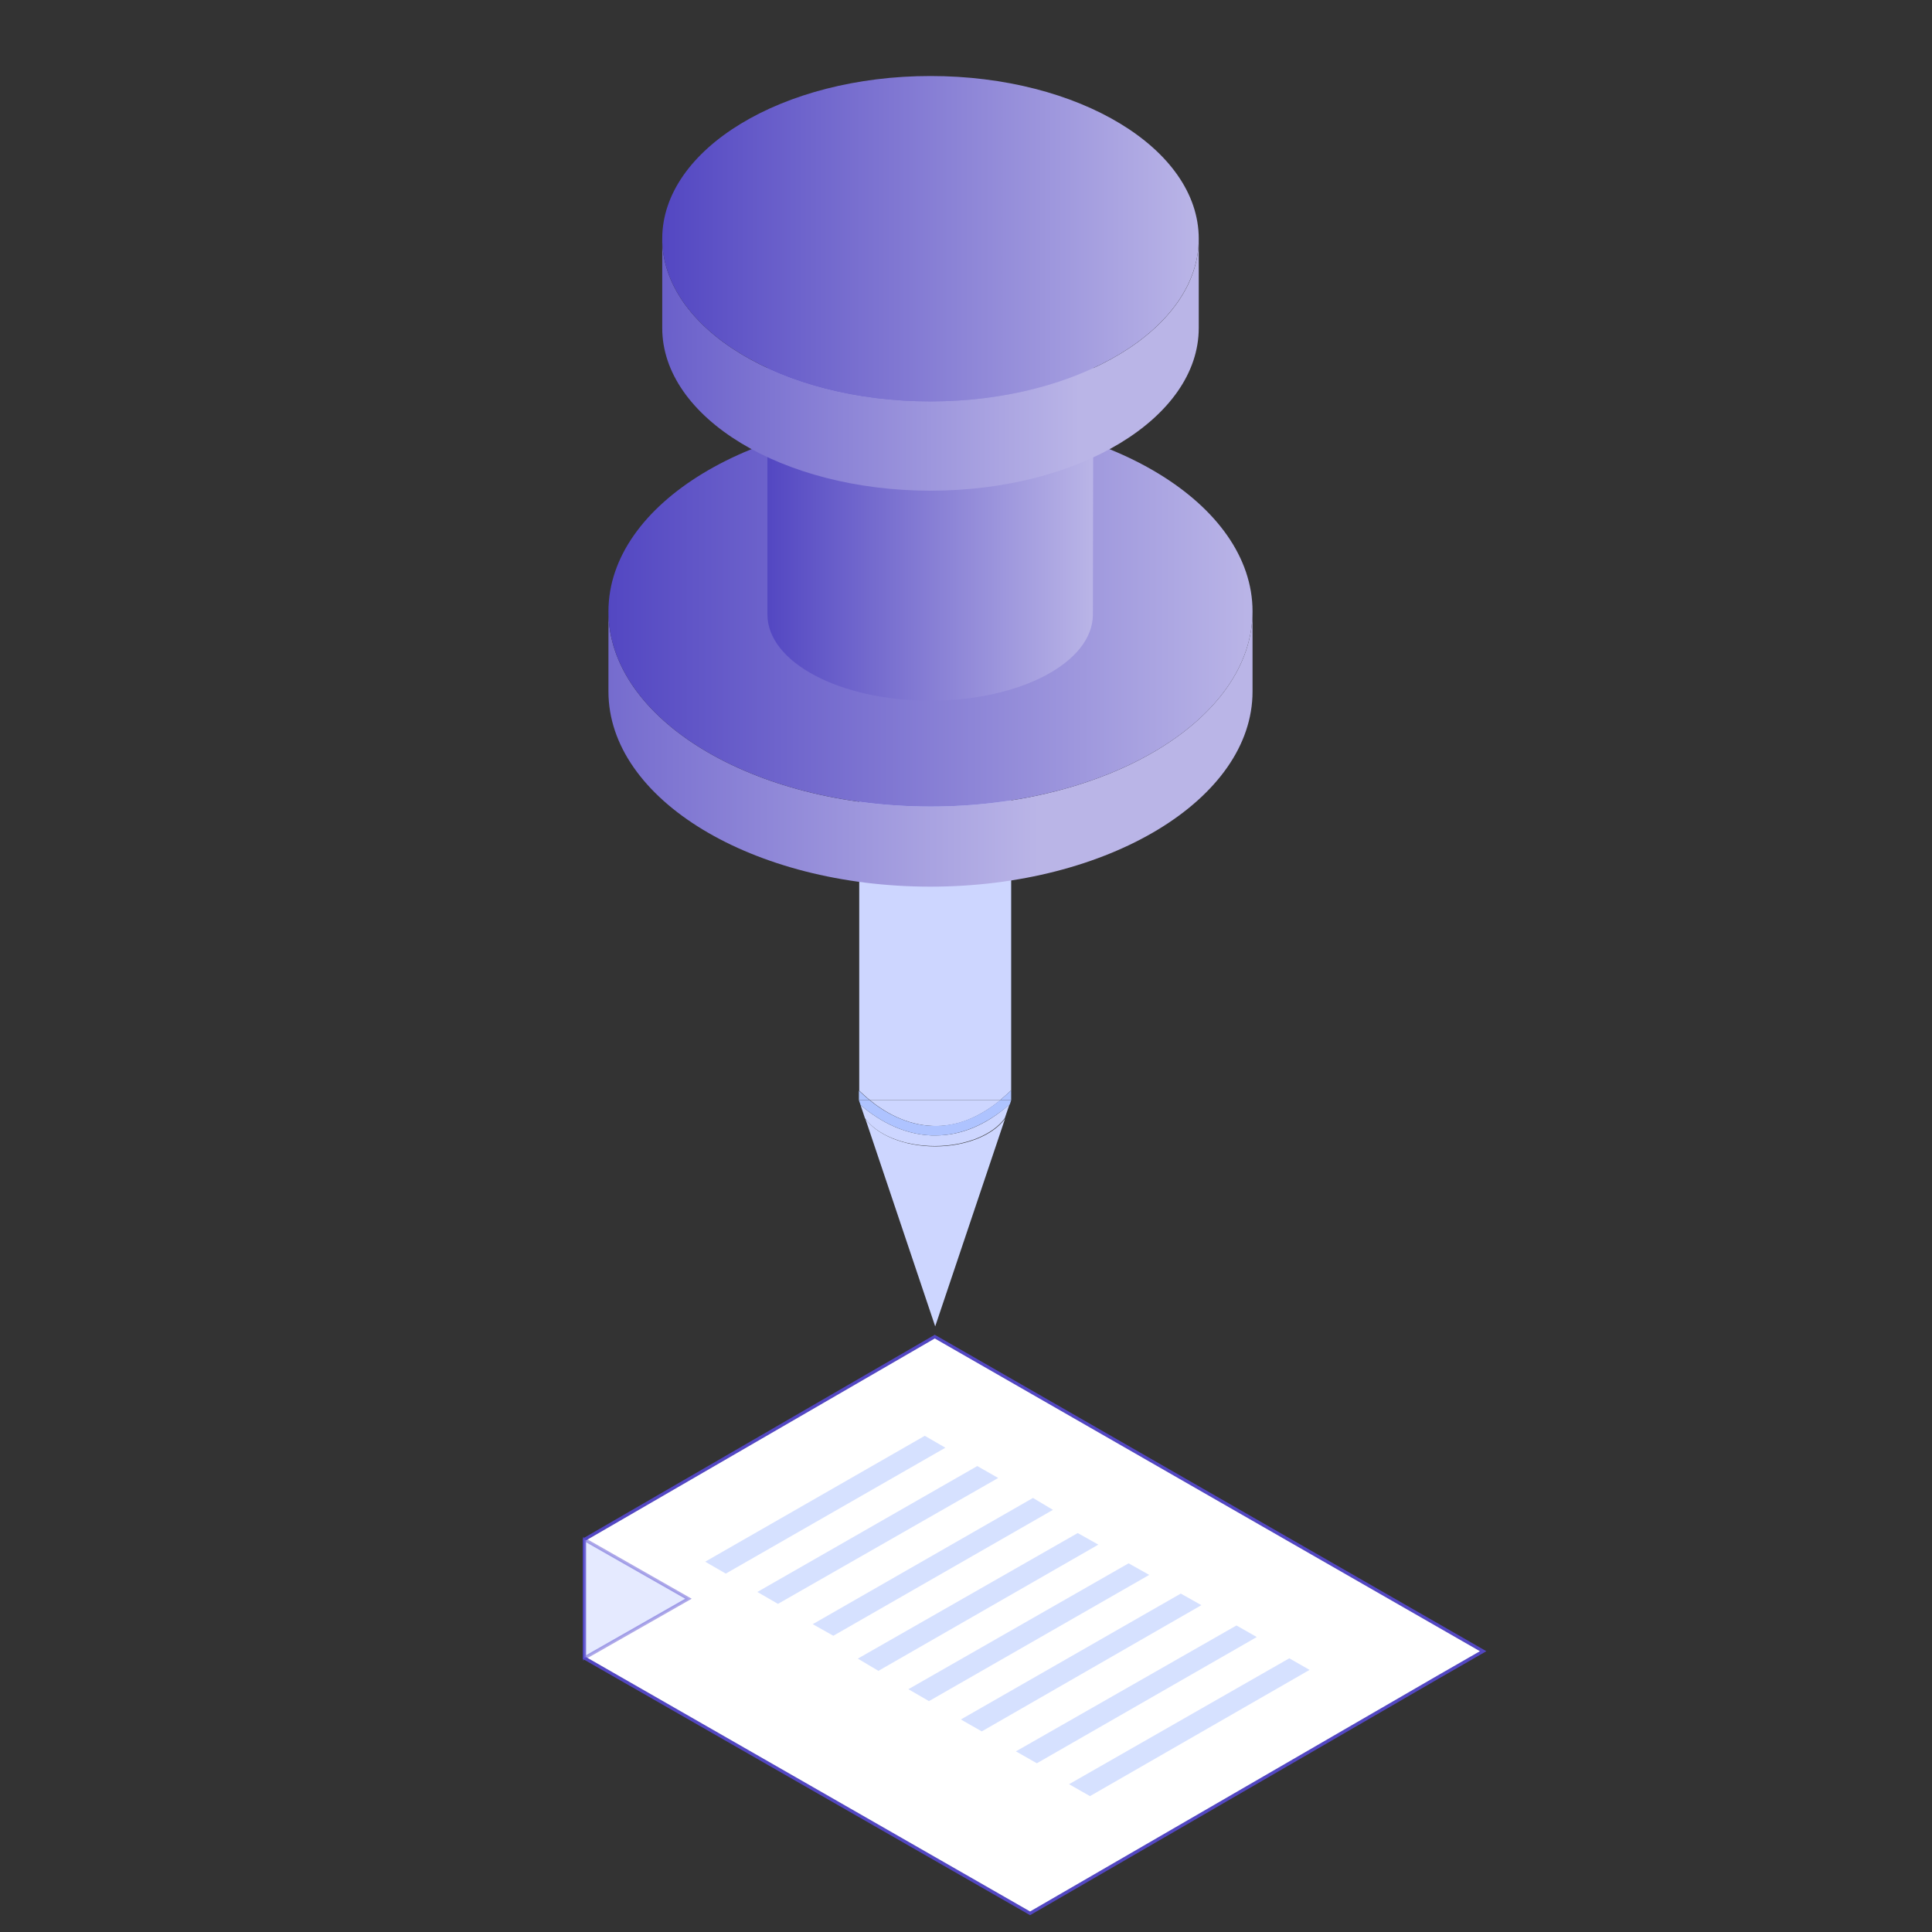<?xml version="1.0" encoding="UTF-8" standalone="no"?>
<!-- Generator: Adobe Illustrator 22.0.0, SVG Export Plug-In . SVG Version: 6.00 Build 0)  -->

<svg
   xmlns:dc="http://purl.org/dc/elements/1.1/"
   xmlns:cc="http://creativecommons.org/ns#"
   xmlns:rdf="http://www.w3.org/1999/02/22-rdf-syntax-ns#"
   xmlns:svg="http://www.w3.org/2000/svg"
   xmlns="http://www.w3.org/2000/svg"
   xmlns:sodipodi="http://sodipodi.sourceforge.net/DTD/sodipodi-0.dtd"
   xmlns:inkscape="http://www.inkscape.org/namespaces/inkscape"
   version="1.1"
   id="Laag_1"
   x="0px"
   y="0px"
   viewBox="200 200 600 600"
   style="enable-background:new 200 200 600 600;"
   xml:space="preserve"
   inkscape:version="0.48.2 r9819"
   width="100%"
   height="100%"
   sodipodi:docname="locknload--unpin.svg"><rect x="200" y="200" width="600" height="600" fill="#333333" stroke="none"/><defs
   id="defs7049" /><sodipodi:namedview
   pagecolor="#ffffff"
   bordercolor="#666666"
   borderopacity="1"
   objecttolerance="10"
   gridtolerance="10"
   guidetolerance="10"
   inkscape:pageopacity="0"
   inkscape:pageshadow="2"
   inkscape:window-width="1413"
   inkscape:window-height="801"
   id="namedview7047"
   showgrid="false"
   inkscape:zoom="0.5065915"
   inkscape:cx="505.42814"
   inkscape:cy="512.52626"
   inkscape:window-x="1334"
   inkscape:window-y="94"
   inkscape:window-maximized="0"
   inkscape:current-layer="g6956" />
<style
   type="text/css"
   id="style6954">
	.st0{fill:#CDD6FF;}
	.st1{fill:#AEC3FF;}
	.st2{fill:url(#SVGID_1_);}
	.st3{fill:url(#SVGID_2_);}
	.st4{fill:url(#SVGID_3_);}
	.st5{fill:url(#SVGID_4_);}
	.st6{fill:url(#SVGID_5_);}
	.st7{fill-rule:evenodd;clip-rule:evenodd;fill:#CDD6FF;}
	.st8{opacity:0.5;}
	.st9{fill-rule:evenodd;clip-rule:evenodd;fill:#AEC3FF;}
	.st10{opacity:0.2;fill:#BDCBFF;}
	.st11{fill:#E1EAFF;}
</style>
<g
   id="g6956">
	<g
   id="g6958"
   transform="matrix(1.044,0,0,1.096,-28.434,-21.458)">
		<g
   id="g6960">
			<path
   class="st0"
   d="m 516.3,513.8 c 1.1,-0.9 2.2,-1.8 3.3,-2.8 V 388.1 c 0,7.2 -10.1,13.1 -22.6,13.1 -12.5,0 -22.6,-5.9 -22.6,-13.1 v 123 c 0.8,0.7 1.9,1.7 3.2,2.7 l 38.7,0 z"
   id="path6962"
   inkscape:connector-curvature="0"
   style="fill:#cdd6ff" />
			<path
   class="st0"
   d="m 497,401.2 c 12.5,0 22.6,-5.9 22.6,-13.1 0,-7.2 -10.1,-13.1 -22.6,-13.1 -12.5,0 -22.6,5.9 -22.6,13.1 -0.1,7.2 10.1,13.1 22.6,13.1 z"
   id="path6964"
   inkscape:connector-curvature="0"
   style="fill:#cdd6ff" />
			<path
   class="st0"
   d="m 497,526.9 c -9.3,0 -17.4,-3.3 -20.8,-7.9 L 497,577.9 517.8,519 c -3.4,4.6 -11.5,7.9 -20.8,7.9 z"
   id="path6966"
   inkscape:connector-curvature="0"
   style="fill:#cdd6ff" />
			<path
   class="st0"
   d="m 497.1,523.8 c -0.4,0 -0.7,0 -1.1,0 -9.4,-0.3 -16.9,-5.1 -21.2,-8.6 l 1.3,3.7 c 3.5,4.7 11.5,7.9 20.8,7.9 9.3,0 17.4,-3.3 20.8,-7.9 l 1.4,-3.9 c -7,5.9 -14.4,8.8 -22,8.8 z"
   id="path6968"
   inkscape:connector-curvature="0"
   style="fill:#cdd6ff" />
			<path
   class="st0"
   d="m 496.2,521.1 c 6.9,0.3 13.6,-2.2 20.2,-7.3 l -38.8,0 c 4.1,3.2 10.6,7 18.6,7.3 z"
   id="path6970"
   inkscape:connector-curvature="0"
   style="fill:#cdd6ff" />
			<path
   class="st1"
   d="M 519.6,513.8 V 511 c -1.1,1 -2.2,1.9 -3.3,2.8 h 3.3 z"
   id="path6972"
   inkscape:connector-curvature="0"
   style="fill:#aec3ff" />
			<path
   class="st1"
   d="m 477.5,513.8 c -1.3,-1 -2.4,-2 -3.2,-2.7 v 2.7 h 3.2 z"
   id="path6974"
   inkscape:connector-curvature="0"
   style="fill:#aec3ff" />
			<path
   class="st1"
   d="m 497.1,523.8 c 7.6,0 15,-3 22.1,-8.8 l 0.4,-1.2 h -3.3 c -6.5,5.1 -13.3,7.5 -20.2,7.3 -7.9,-0.3 -14.5,-4.1 -18.6,-7.3 h -3.2 l 0.5,1.4 c 4.3,3.5 11.8,8.3 21.2,8.6 0.4,0 0.8,0 1.1,0 z"
   id="path6976"
   inkscape:connector-curvature="0"
   style="fill:#aec3ff" />
		</g>
		<g
   id="g6978">
			<linearGradient
   id="SVGID_1_"
   gradientUnits="userSpaceOnUse"
   x1="336.237"
   y1="414.286"
   x2="527.919"
   y2="414.286">
				<stop
   offset="0"
   style="stop-color:#5347C2"
   id="stop6981" />
				<stop
   offset="1"
   style="stop-color:#BAB5E7"
   id="stop6983" />
			</linearGradient>
			<path
   class="st2"
   d="m 495.6,430.6 c -52.9,0 -95.8,-24.8 -95.8,-55.3 V 398 c 0,30.6 42.9,55.3 95.8,55.3 52.9,0 95.8,-24.8 95.8,-55.3 v -22.7 c 0,30.5 -42.9,55.3 -95.8,55.3 z"
   id="path6985"
   style="fill:url(#SVGID_1_)"
   inkscape:connector-curvature="0" />
			<linearGradient
   id="SVGID_2_"
   gradientUnits="userSpaceOnUse"
   x1="399.744"
   y1="375.279"
   x2="591.427"
   y2="375.279">
				<stop
   offset="0"
   style="stop-color:#5347C2"
   id="stop6988" />
				<stop
   offset="1"
   style="stop-color:#BAB5E7"
   id="stop6990" />
			</linearGradient>
			<path
   class="st3"
   d="m 495.6,430.6 c -52.9,0 -95.8,-24.8 -95.8,-55.3 0,-30.5 42.9,-55.3 95.8,-55.3 52.9,0 95.8,24.8 95.8,55.3 0,30.5 -42.9,55.3 -95.8,55.3 z"
   id="path6992"
   style="fill:url(#SVGID_2_)"
   inkscape:connector-curvature="0" />
		</g>
		<linearGradient
   id="SVGID_3_"
   gradientUnits="userSpaceOnUse"
   x1="447.068"
   y1="334.692"
   x2="544.103"
   y2="334.692">
			<stop
   offset="0"
   style="stop-color:#5347C2"
   id="stop6995" />
			<stop
   offset="1"
   style="stop-color:#BAB5E7"
   id="stop6997" />
		</linearGradient>
		<path
   class="st4"
   d="m 447.1,268.9 c 0,53.8 0,106.7 0,107.3 0,13.5 21.5,24.4 48.4,24.4 26.9,0 48.4,-10.9 48.4,-24.4 0,-0.3 0.1,-53.4 0.2,-107.3 h -97 z"
   id="path6999"
   style="fill:url(#SVGID_3_)"
   inkscape:connector-curvature="0" />
		<g
   id="g7001">
			<linearGradient
   id="SVGID_4_"
   gradientUnits="userSpaceOnUse"
   x1="380.472"
   y1="305.403"
   x2="540.057"
   y2="305.403">
				<stop
   offset="0"
   style="stop-color:#5347C2"
   id="stop7004" />
				<stop
   offset="1"
   style="stop-color:#BAB5E7"
   id="stop7006" />
			</linearGradient>
			<path
   class="st5"
   d="m 495.6,315.8 c -44.1,0 -79.8,-20.6 -79.8,-46.1 V 295 c 0,25.4 35.7,46.1 79.8,46.1 44.1,0 79.8,-20.6 79.8,-46.1 v -25.2 c 0,25.4 -35.7,46 -79.8,46 z"
   id="path7008"
   style="fill:url(#SVGID_4_)"
   inkscape:connector-curvature="0" />
			<linearGradient
   id="SVGID_5_"
   gradientUnits="userSpaceOnUse"
   x1="415.792"
   y1="269.753"
   x2="575.378"
   y2="269.753">
				<stop
   offset="0"
   style="stop-color:#5347C2"
   id="stop7011" />
				<stop
   offset="1"
   style="stop-color:#BAB5E7"
   id="stop7013" />
			</linearGradient>
			<path
   class="st6"
   d="m 495.6,315.8 c -44.1,0 -79.8,-20.6 -79.8,-46.1 0,-25.4 35.7,-46.1 79.8,-46.1 44.1,0 79.8,20.6 79.8,46.1 0,25.5 -35.7,46.1 -79.8,46.1 z"
   id="path7015"
   style="fill:url(#SVGID_5_)"
   inkscape:connector-curvature="0" />
		</g>
	</g>
	<g
   id="g7017"
   transform="translate(20,34)">
		<polygon
   class="st7"
   points="470.3,581.1 361.5,644.1 361.5,680.9 499.9,760.2 626.5,686.9 640.6,678.8 "
   id="polygon7019"
   style="fill:#ffffff;fill-opacity:1;fill-rule:evenodd;stroke:#5347c2;stroke-opacity:1" />
		<g
   class="st8"
   id="g7021"
   transform="translate(-2,6)"
   style="opacity:0.5">
			<polygon
   class="st9"
   points="497.5,703.9 504,707.6 572.3,668.4 566,664.8 "
   id="polygon7023"
   style="fill:#aec3ff;fill-rule:evenodd" />
			<polygon
   class="st9"
   points="417.2,654.4 423.6,658.1 492,619 485.5,615.3 "
   id="polygon7025"
   style="fill:#aec3ff;fill-rule:evenodd" />
			<polygon
   class="st9"
   points="434.4,664.4 440.8,668 509,628.9 502.8,625.2 "
   id="polygon7027"
   style="fill:#aec3ff;fill-rule:evenodd" />
			<polygon
   class="st9"
   points="464.1,684.6 470.5,688.3 538.9,649.1 532.5,645.5 "
   id="polygon7029"
   style="fill:#aec3ff;fill-rule:evenodd" />
			<polygon
   class="st9"
   points="448.4,675.1 454.8,678.9 523.1,639.7 516.7,636.1 "
   id="polygon7031"
   style="fill:#aec3ff;fill-rule:evenodd" />
			<polygon
   class="st9"
   points="480.4,694 486.9,697.7 555.1,658.5 548.7,654.9 "
   id="polygon7033"
   style="fill:#aec3ff;fill-rule:evenodd" />
			<polygon
   class="st9"
   points="469.2,605.9 401,645 407.4,648.7 475.6,609.6 "
   id="polygon7035"
   style="fill:#aec3ff;fill-rule:evenodd" />
			<polygon
   class="st9"
   points="514,714.1 520.5,717.8 588.7,678.6 582.4,675 "
   id="polygon7037"
   style="fill:#aec3ff;fill-rule:evenodd" />
		</g>
		<g
   id="g7039"
   style="fill:none">
			<polygon
   class="st10"
   points="354.2,676 499.8,759.4 631.2,683.5 394.4,652.5 "
   id="polygon7041"
   style="opacity:0.2;fill:none" />
			<polygon
   class="st10"
   points="631.2,683.5 499.8,759.4 354.2,676 354.2,692.9 499.8,776.3 645.8,691.9 "
   id="polygon7043"
   style="opacity:0.2;fill:none" />
		</g>
		<polygon
   class="st11"
   points="361.5,680.9 393.8,662.5 361.5,644.1 "
   id="polygon7045"
   style="opacity:0.5;fill:#cdd6ff;fill-opacity:1;stroke:#5347cf;stroke-opacity:0.941" />
	</g>
</g>
</svg>